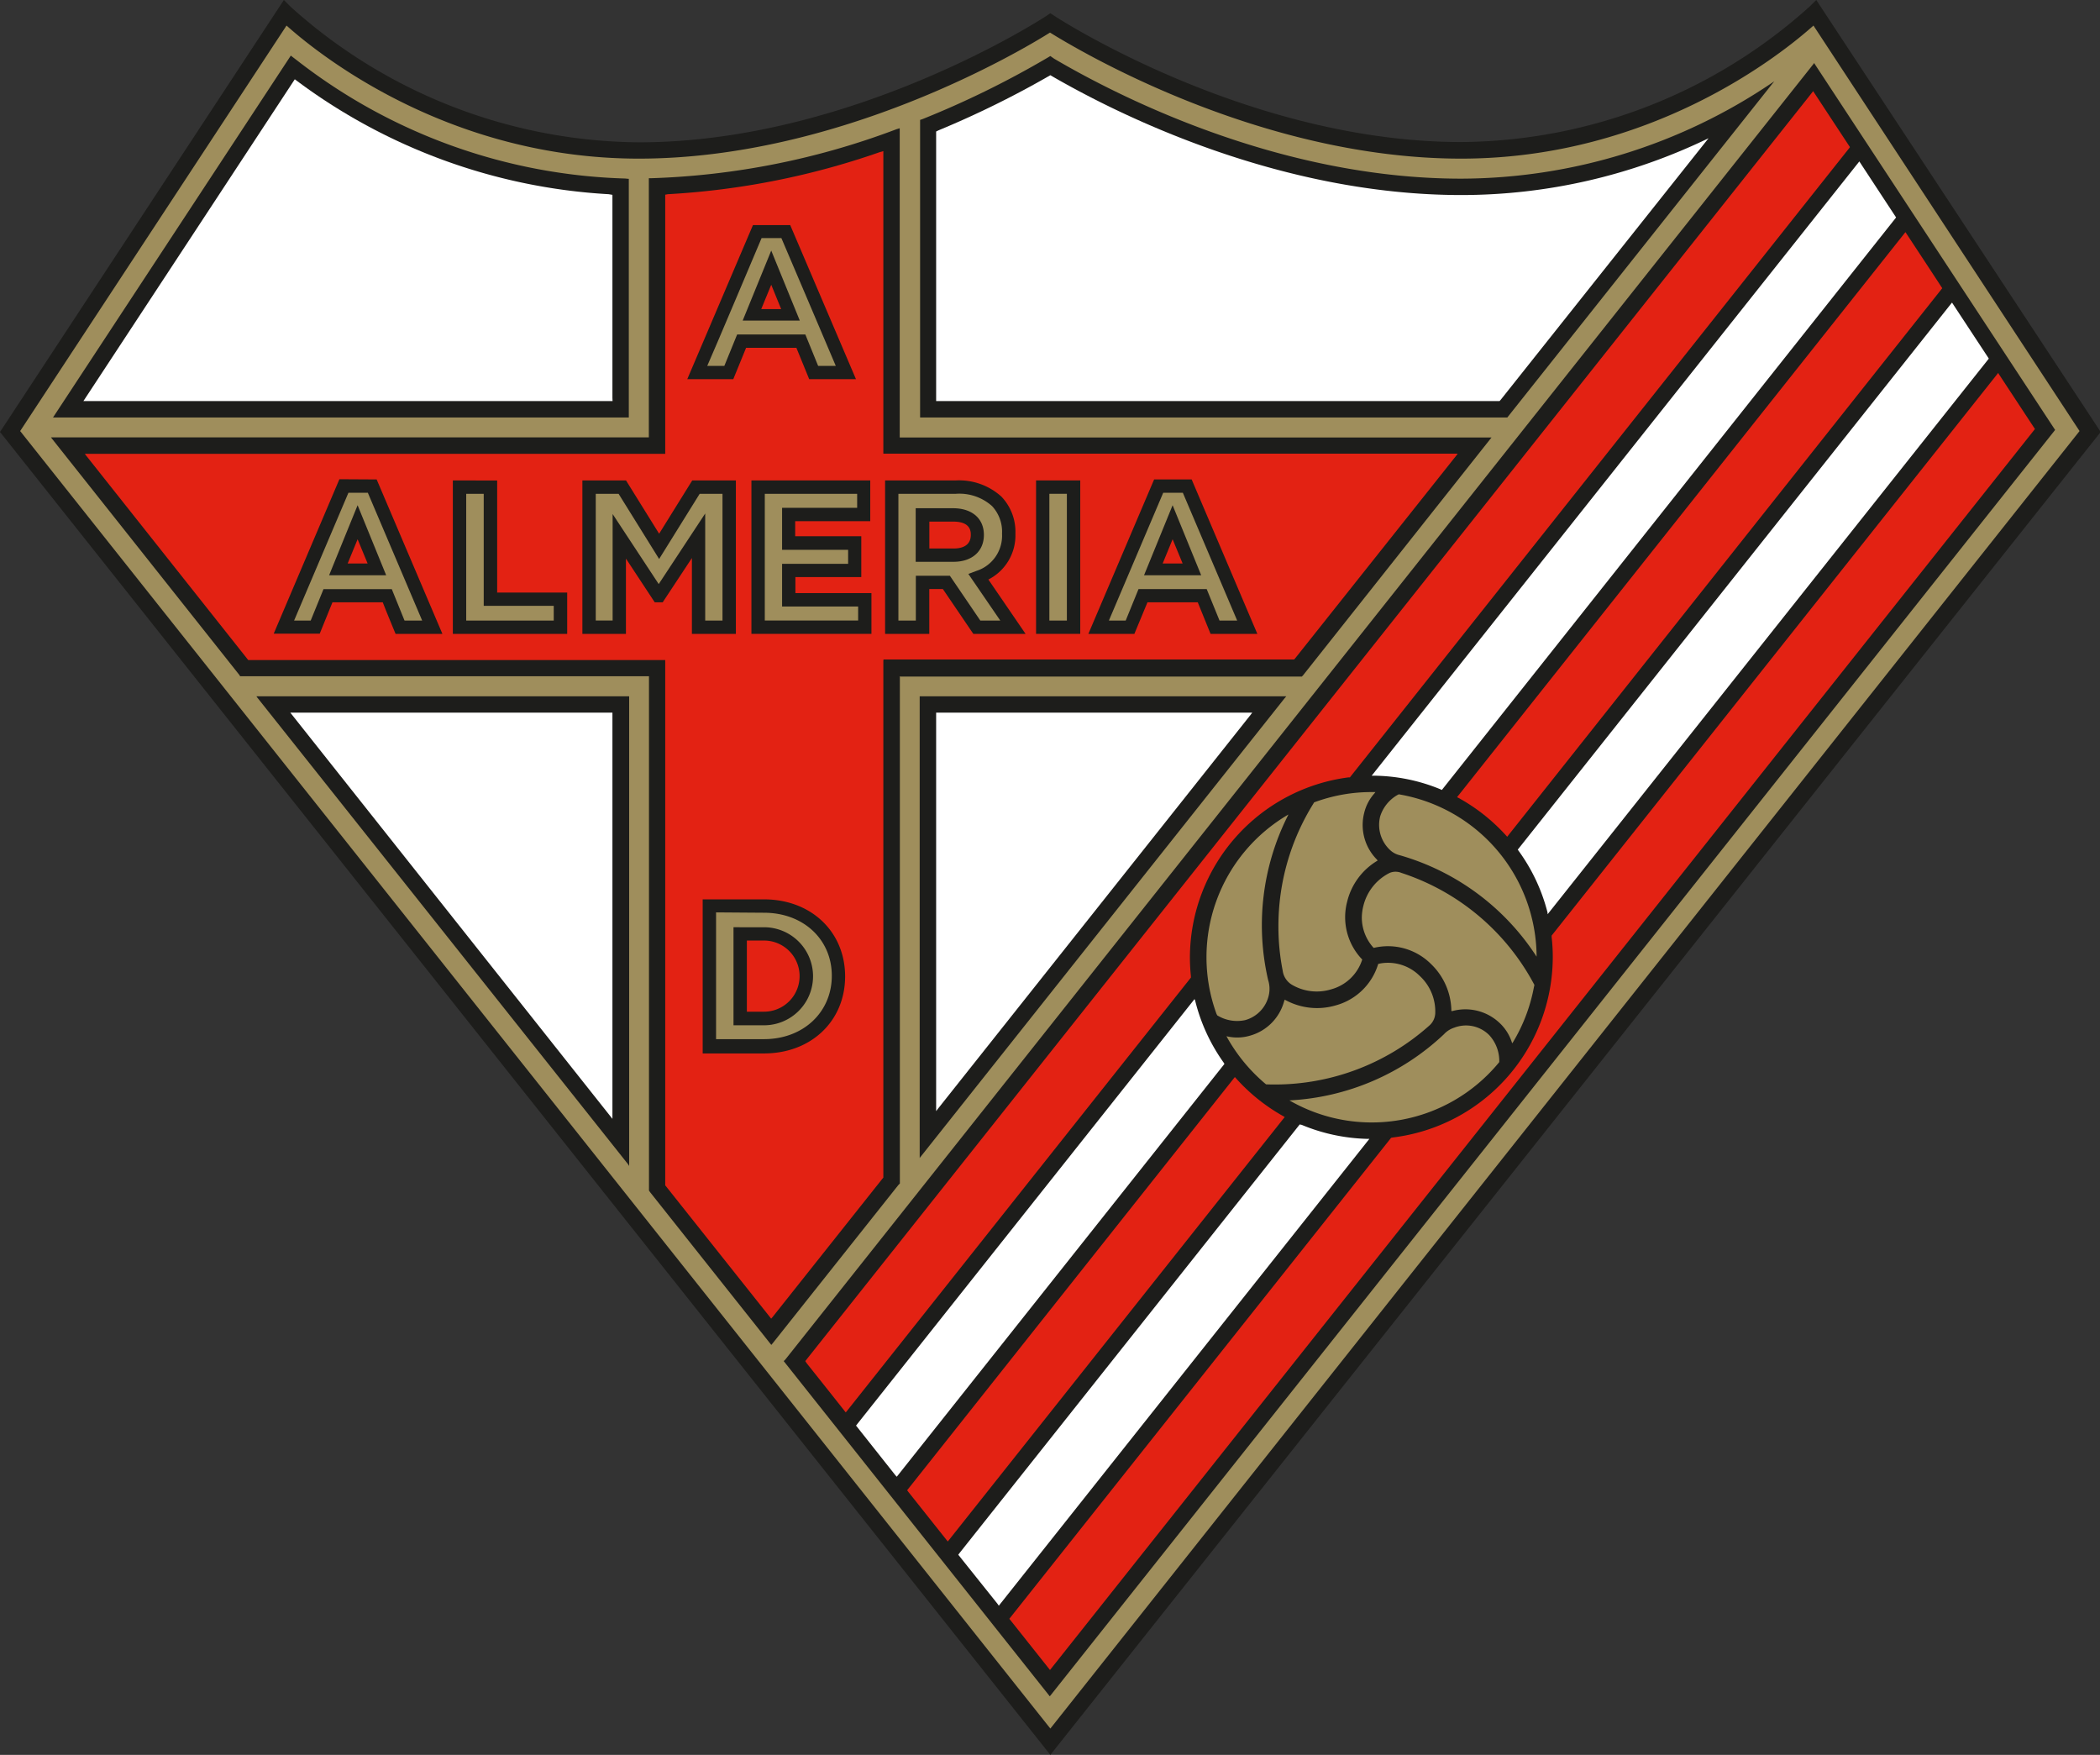 <svg xmlns="http://www.w3.org/2000/svg" viewBox="0 0 299.9 250.58"><rect x="0" y="0" width="299.9" height="250.58" fill="#333333" stroke="none"/><defs><style>.cls-1{fill:#1d1d1b;}.cls-2{fill:#e32213;}.cls-3{fill:#fff;}.cls-4{fill:#9f8e5c;}</style></defs><title>Almeria</title><g id="Слой_2" data-name="Слой 2"><g id="Слой_1-2" data-name="Слой 1"><path class="cls-1" d="M258.36,1a75.08,75.08,0,0,1-49.69,19.28c-30.45,0-57.8-17.81-58.07-18L150,1.89l-.64.43c-.27.18-27.62,18-58.08,18A75.11,75.11,0,0,1,41.54,1l-1-1L0,61.68l150,188.9,150-188.9L259.38,0Z"/><path class="cls-2" d="M215.08,119.3a26.27,26.27,0,0,0-6.74-5.34l-.26-.13L272,33.29l.12-.14c1.75,2.66,3.53,5.36,5.25,8l-.13.17-62,78.16Z"/><path class="cls-2" d="M176.54,154a26.23,26.23,0,0,0,6.71,5.37l.22.13-47.95,60.4-.17.21L129.7,213l-.15-.21,46.8-59Z"/><path class="cls-2" d="M198.66,162.47l-54.52,68.68.18.22,5.63,7.09L290.61,61.26l-5.16-7.85-.09-.16-63.77,80.34,0,.22a24.72,24.72,0,0,1,.16,2.87,26,26,0,0,1-22.84,25.74Z"/><path class="cls-3" d="M221,130.29a25.72,25.72,0,0,0-4.1-8.76l-.15-.21,61.92-78,.1-.11c1.84,2.81,3.61,5.49,5.18,7.88l.07.12-63,79.33Z"/><path class="cls-3" d="M185.9,160.62a25.91,25.91,0,0,0,9.41,2l.25,0-52.92,66.66-.17-.25L136.85,222l.18-.24,48.58-61.2Z"/><path class="cls-2" d="M170.07,139.36a26.42,26.42,0,0,1-.14-2.68A26,26,0,0,1,192.58,111h.2L264,21.26l.19-.25-5.26-8-.12.17L115,194.35l.22.33q2.86,3.58,5.56,7l.16-.19,49.14-61.91Z"/><path class="cls-3" d="M170.67,142.84a25.92,25.92,0,0,0,4.11,8.93l.08.15-46.79,58.94-.2-.21-5.62-7.09.18-.23,48.16-60.67Z"/><path class="cls-3" d="M205.68,112.69a25.55,25.55,0,0,0-9.55-1.93l-.24,0,69.48-87.51.16-.2,5.25,8-.1.13L205.91,112.8Z"/><path class="cls-4" d="M181.22,142a4.76,4.76,0,0,1-3.39,3.66,5.42,5.42,0,0,1-4-.68l-.1-.2A23.6,23.6,0,0,1,184,116.3l-.14.29a34.75,34.75,0,0,0-2.76,23.34A4.18,4.18,0,0,1,181.22,142Z"/><path class="cls-4" d="M196.82,137.64a8.72,8.72,0,0,1-6.07,5.92,9.45,9.45,0,0,1-7.28-.82l-.1.28a7,7,0,0,1-4.85,4.86,6.45,6.45,0,0,1-3.37.08l.14.26a24,24,0,0,0,5.52,6.62H181a33.14,33.14,0,0,0,23.21-8.48,2.47,2.47,0,0,0,.76-1.78,6.91,6.91,0,0,0-2.22-5.23,6.42,6.42,0,0,0-5.62-1.78Z"/><path class="cls-4" d="M196.64,122.74a7,7,0,0,1-1.82-6.67,6.41,6.41,0,0,1,1.46-2.78l.14-.19h-.57a23.4,23.4,0,0,0-8.18,1.47l-.1.17a33.06,33.06,0,0,0-5,17.52,32.31,32.31,0,0,0,.61,6.33,2.77,2.77,0,0,0,1.28,2,7,7,0,0,0,5.63.68,6.42,6.42,0,0,0,4.45-4.26l-.16-.17a8.7,8.7,0,0,1-2-8.06,9.38,9.38,0,0,1,4.36-5.9Z"/><path class="cls-4" d="M198.62,121.47a4.91,4.91,0,0,1-1.52-4.89,5.38,5.38,0,0,1,2.48-3.07l.18-.09a23.63,23.63,0,0,1,19.68,23v.18a34.61,34.61,0,0,0-19.53-14.48A3,3,0,0,1,198.62,121.47Z"/><path class="cls-4" d="M219.05,141a23.66,23.66,0,0,1-3,7.85l-.1.12a6.52,6.52,0,0,0-1.75-2.86,7.1,7.1,0,0,0-6.79-1.74l-.14,0a9.42,9.42,0,0,0-2.92-6.73,8.7,8.7,0,0,0-8.17-2.29l-.11-.11a6.44,6.44,0,0,1-1.59-4.19,7,7,0,0,1,.22-1.69,7.16,7.16,0,0,1,3.76-4.72,2.18,2.18,0,0,1,1.67,0,33.11,33.11,0,0,1,19,16Z"/><path class="cls-4" d="M206.22,147.67a34.73,34.73,0,0,1-21.95,9.45l-.14,0A23.54,23.54,0,0,0,214,151.79l.11-.14a5.45,5.45,0,0,0-1.43-3.84,4.67,4.67,0,0,0-5-1.07A3.42,3.42,0,0,0,206.22,147.67Z"/><path class="cls-3" d="M133.69,57.28V18.78l.34-.17A136.74,136.74,0,0,0,150,10.74c9.3,5.41,32.45,17.11,58.72,17.11A81,81,0,0,0,244,19.74l-.33.41L214.32,57.08l-.17.19H133.69Z"/><polygon class="cls-3" points="133.69 101.76 178.83 101.76 178.59 102.08 133.93 158.34 133.69 158.66 133.69 101.96 133.69 101.76"/><path class="cls-3" d="M87.46,101.76v58l-46-58,.34,0H87.46Z"/><path class="cls-3" d="M87.48,57.27H11.91l.12-.18C19.75,45.35,41,13,42.1,11.32A82.23,82.23,0,0,0,86.92,27.73l.54.09v29Z"/><path class="cls-2" d="M126.15,94.4v73.75l-.16.19-15.66,19.72-.2.23L95,169.25v-75H35.45L12.26,65l-.14-.2H94.6l.4,0v-37l.38-.07a110.31,110.31,0,0,0,30.24-6l.53-.15v43.2l.31,0h81.71l-.18.25-23.05,29-.13.14H126.17Z"/><path class="cls-4" d="M40.92,3.65c4.47,4,23,19,50.31,19,28.68,0,54.54-15.37,58.72-18,4.18,2.6,30,18,58.72,18,27.27,0,45.84-15,50.31-19l38,57.9L150,246.82,2.88,61.55Zm71,190.7,38,47.87L293.49,61.39,259.18,9.17,259.09,9,112.15,194.13ZM89.8,59.62V25.54l-.53-.05A80,80,0,0,1,42.53,8.71l-1-.77L7.69,59.43l-.12.18H89.8Zm0,39.8H36.62l.08.13,53,66.7.15.24V99.42Zm41.54,0v65.93l.18-.23,51.93-65.41.25-.29H131.35Zm0-39.81h83.56l.36,0,38.12-48-.25.17a79.59,79.59,0,0,1-44.47,13.73c-26.24,0-49.39-12-58.12-17.13L150,8l-.59.35a132.43,132.43,0,0,1-17.7,8.67l-.31.1V59.61Zm-2.88,37h57.45l.17-.17L213,62.47H128.81l-.32,0V18.31l-.46.14a108.49,108.49,0,0,1-35.09,7l-.28,0v37H7.28l.15.2L34.2,96.4l.09.16H92.68l0,.11V170l.19.27,17.28,21.77.26-.31,17.9-22.54.2-.2V96.71Z"/><path class="cls-1" d="M53.79,68.46l9.39,22.05H56.49S55,86.92,54.66,86H47.48l-1.82,4.48H39.09l9.38-22.05Zm-4.14,12H52.5L51.07,77Z"/><path class="cls-1" d="M64.67,68.6V90.51H81v-5.9H71v-16Z"/><path class="cls-1" d="M98.86,68.6l-4.73,7.61L89.4,68.6H83.17V90.51h6.22V79.76L93.5,86h1.14l4.17-6.32V90.51h6.28V68.6Z"/><path class="cls-1" d="M107.31,68.6V90.51h17.14V84.69H113.59V82.4H123V76.57h-9.44V74.42h10.72V68.6Z"/><path class="cls-1" d="M136.51,68.6a9,9,0,0,1,6.5,2.31,7.27,7.27,0,0,1,2,5.3,7.06,7.06,0,0,1-3.86,6.54l5.31,7.76H139l-4.35-6.4h-1.94v6.4h-6.31V68.6Zm-3.79,5.88v3.84h3.5c.91,0,2.42-.25,2.42-1.94,0-.47,0-1.9-2.5-1.9Z"/><rect class="cls-1" x="147.96" y="68.6" width="6.31" height="21.91"/><path class="cls-1" d="M170.18,68.46l9.38,22.05h-6.68L171.05,86h-7.18L162,90.51h-6.57l9.39-22.05Zm-4.14,12h2.85L167.46,77Z"/><path class="cls-1" d="M112.85,32.14l9.39,22h-6.68l-1.83-4.48h-7.18c-.37.89-1.83,4.48-1.83,4.48H98.15l9.38-22Zm-4.14,12h2.85l-1.42-3.48C109.51,42.21,109.17,43,108.71,44.14Z"/><path class="cls-1" d="M109.11,128.42c6.71,0,11.58,4.61,11.58,11s-4.87,11-11.58,11h-8.76V128.42Zm-2.45,5.88v10.16h2.45a5.08,5.08,0,1,0,0-10.16Z"/><path class="cls-4" d="M52.53,70.36l7.76,18.25H57.77c-.36-.9-1.82-4.49-1.82-4.49H46.2l-1.83,4.49H42l7.76-18.25ZM47,82.14h8.15l-4.08-10Z"/><path class="cls-4" d="M69.08,70.51v16h10v2.1H66.58V70.51Z"/><path class="cls-4" d="M103.18,70.51v18.1h-2.47V73.32s-5.52,8.39-6.64,10.08l-6.58-10v15.2H85.08V70.51h3.26l5.79,9.31,5.79-9.31Z"/><path class="cls-4" d="M122.41,70.51v2H111.69v6h9.43v2h-9.43V86.6h10.86v2H109.22V70.51Z"/><path class="cls-4" d="M136.51,70.51a7,7,0,0,1,5.16,1.75,5.36,5.36,0,0,1,1.43,3.95,5.28,5.28,0,0,1-3.66,5.31l-1.15.43,4.56,6.66H140l-4.35-6.4h-4.86v6.4h-2.49V70.51Zm-4.74,2.06h-1v7.65h5.41c2.63,0,4.33-1.5,4.33-3.84s-1.69-3.81-4.41-3.81Z"/><path class="cls-4" d="M152.36,70.51v18.1h-2.5V70.51Z"/><path class="cls-4" d="M168.92,70.36l7.76,18.25h-2.52c-.36-.9-1.83-4.49-1.83-4.49h-9.74l-1.83,4.49h-2.4l7.76-18.25Zm-5.54,11.78h8.16l-4.08-10Z"/><path class="cls-4" d="M111.59,34c.44,1,6.81,16,7.77,18.25h-2.52c-.37-.89-1.83-4.49-1.83-4.49h-9.74l-1.83,4.49H101c1-2.24,7.33-17.23,7.76-18.25Zm-5.53,11.78h8.16l-4.08-10Z"/><path class="cls-4" d="M109.11,130.33c5.61,0,9.68,3.8,9.68,9s-4.07,9.05-9.68,9.05h-6.85v-18.1Zm-4.36,2.07v14h4.36a7,7,0,1,0,0-14Z"/></g></g></svg>